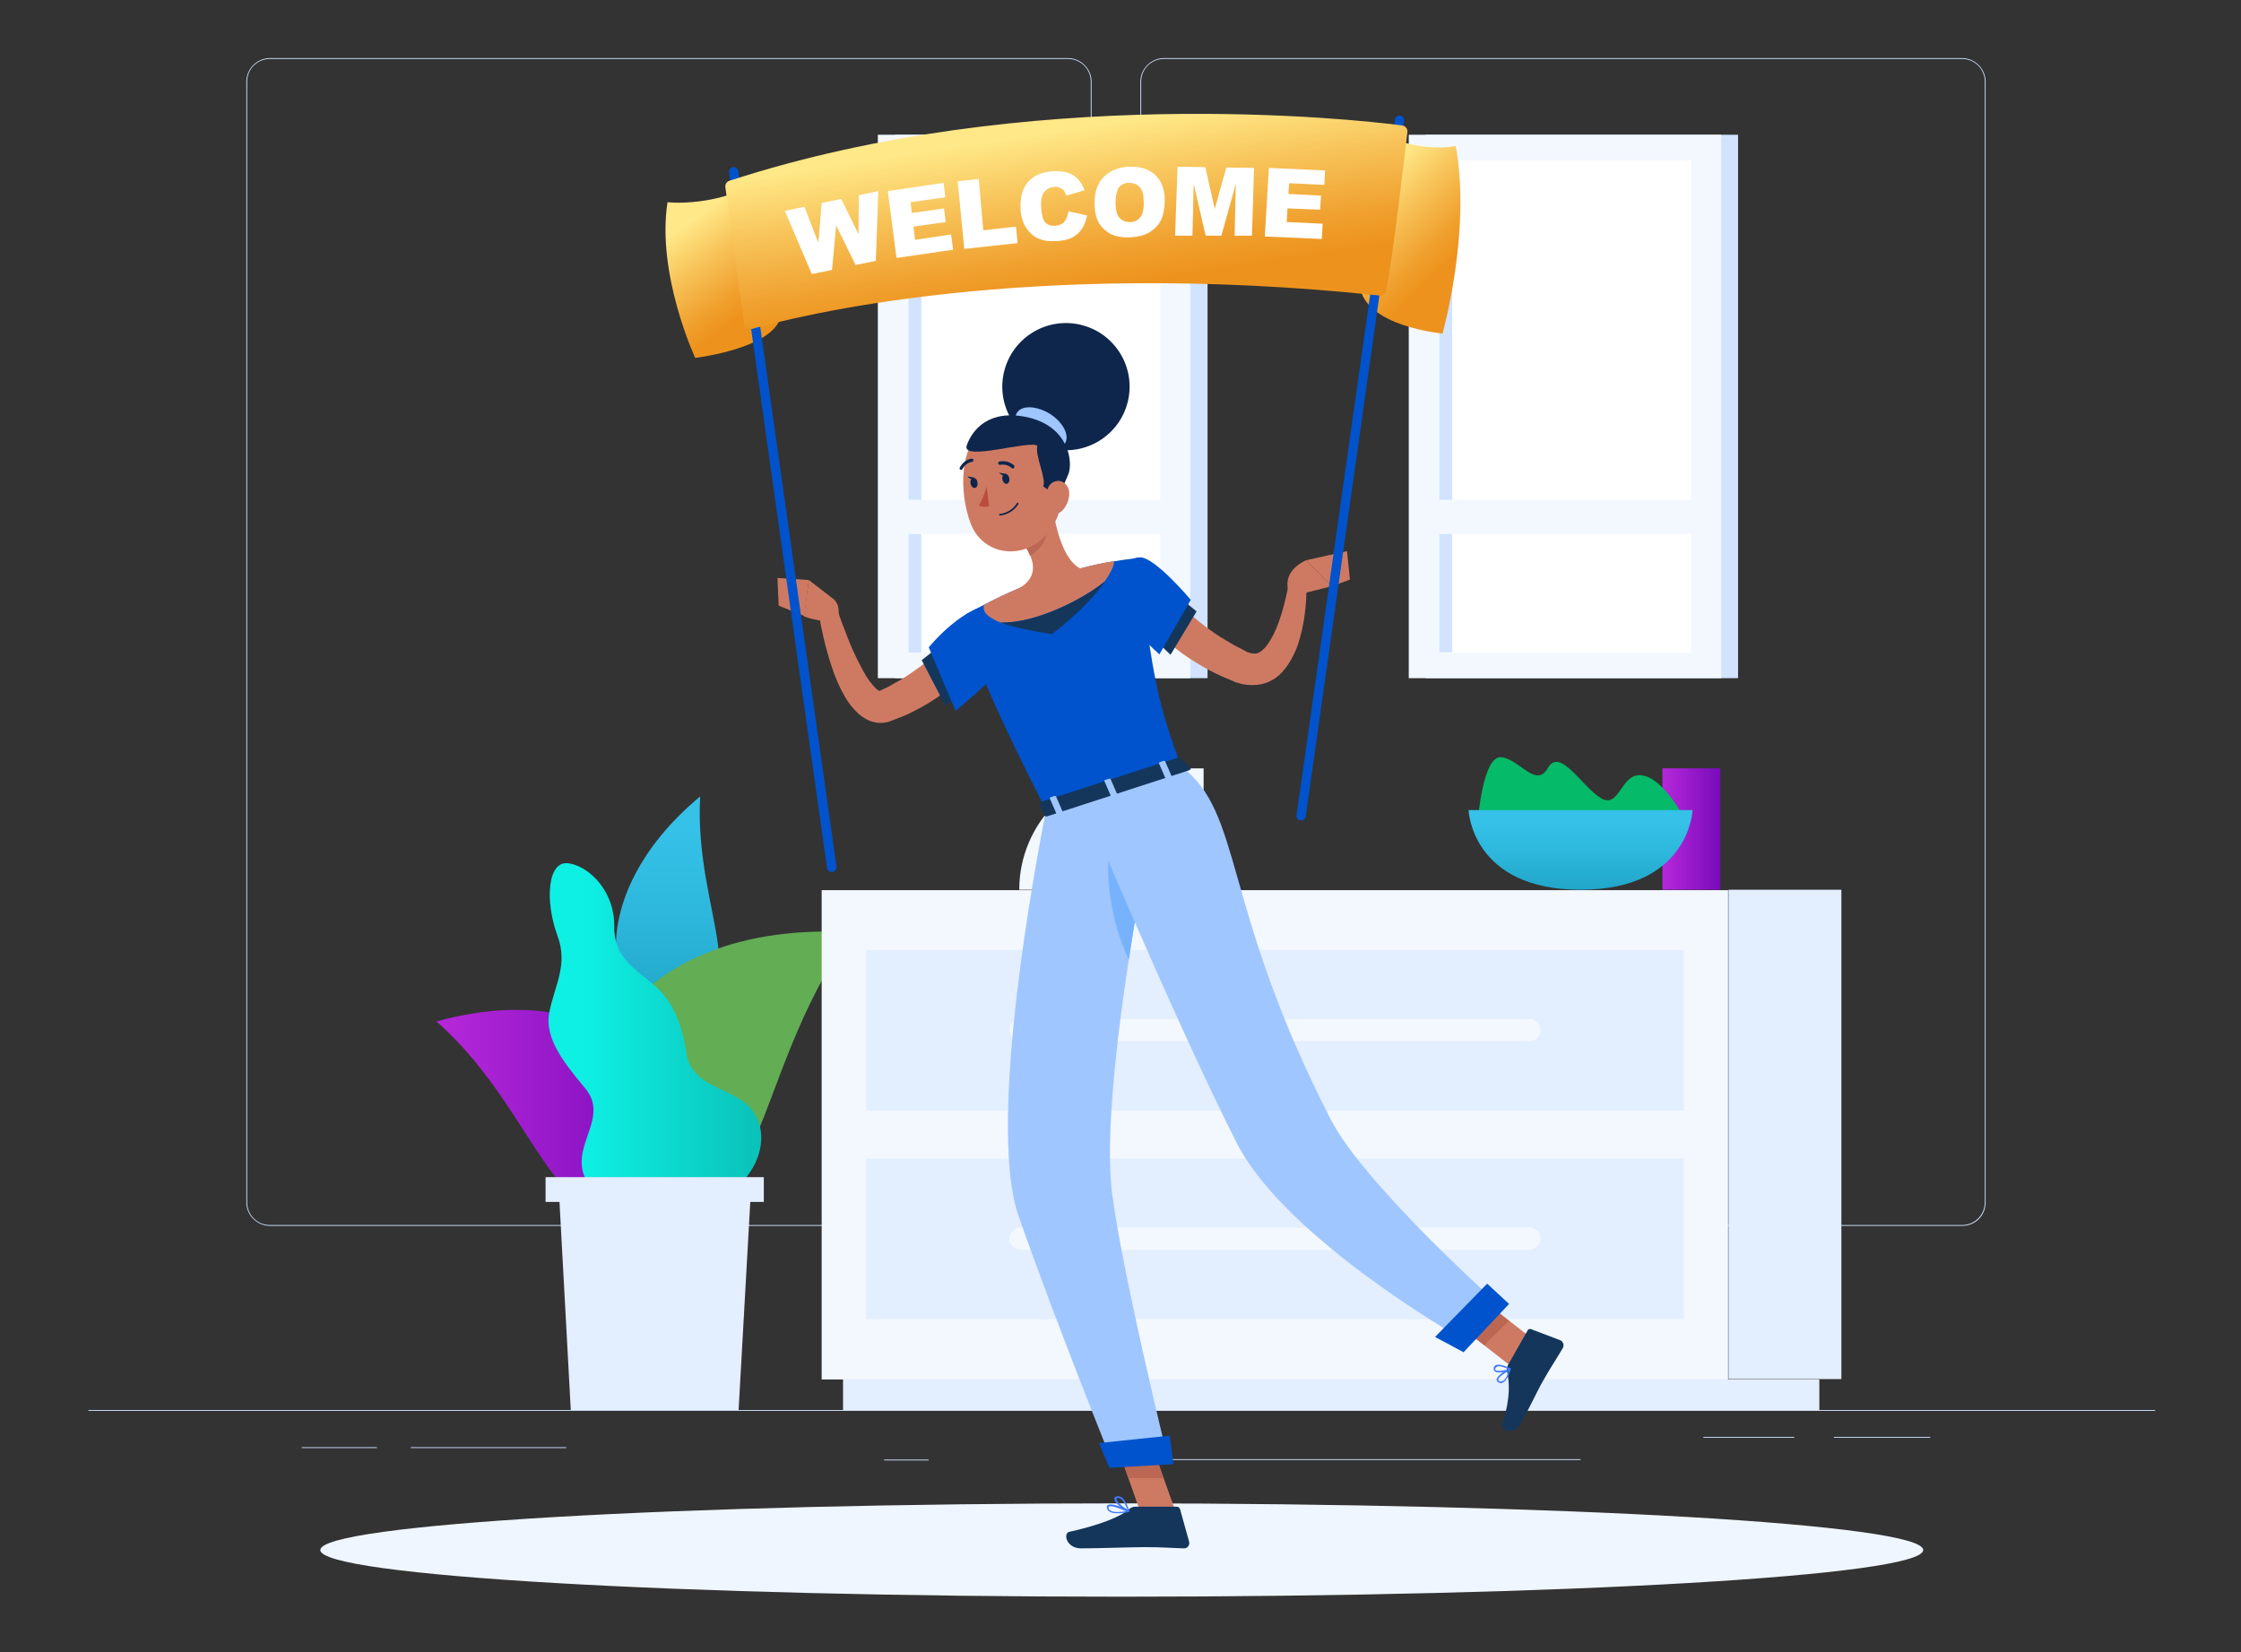 <svg width="887" height="654" viewBox="0 0 887 654" fill="none" xmlns="http://www.w3.org/2000/svg">
<rect x="0" y="0" width="887" height="654" fill="#333333" stroke="none"/>
<g clip-path="url(#clip0)">
<path d="M853 558.122H35V558.449H853V558.122Z" fill="#D1E3FF"/>
<path d="M764.002 568.746H725.883V569.073H764.002V568.746Z" fill="#D1E3FF"/>
<path d="M625.596 577.573H444.981V577.899H625.596V577.573Z" fill="#D1E3FF"/>
<path d="M367.599 577.736H349.93V578.063H367.599V577.736Z" fill="#D1E3FF"/>
<path d="M224.122 572.833H162.608V573.159H224.122V572.833Z" fill="#D1E3FF"/>
<path d="M710.178 568.746H674.186V569.073H710.178V568.746Z" fill="#D1E3FF"/>
<path d="M149.193 572.833H119.417V573.159H149.193V572.833Z" fill="#D1E3FF"/>
<path d="M422.732 485.225H106.82C101.749 485.225 97.495 480.976 97.495 475.909V32.316C97.495 27.25 101.749 23 106.82 23H422.732C427.804 23 432.057 27.25 432.057 32.316V475.909C432.057 481.139 427.967 485.225 422.732 485.225ZM106.82 23.327C101.912 23.327 97.822 27.25 97.822 32.316V475.909C97.822 480.812 101.749 484.899 106.82 484.899H422.732C427.64 484.899 431.73 480.976 431.73 475.909V32.316C431.73 27.413 427.804 23.327 422.732 23.327H106.82V23.327Z" fill="#D1E3FF"/>
<path d="M776.599 485.225H460.687C455.615 485.225 451.362 480.976 451.362 475.909V32.316C451.362 27.25 455.615 23 460.687 23H776.599C781.67 23 785.924 27.25 785.924 32.316V475.909C785.924 481.139 781.834 485.225 776.599 485.225ZM460.687 23.327C455.779 23.327 451.689 27.25 451.689 32.316V475.909C451.689 480.812 455.615 484.899 460.687 484.899H776.599C781.507 484.899 785.597 480.976 785.597 475.909V32.316C785.597 27.413 781.67 23.327 776.599 23.327H460.687V23.327Z" fill="#D1E3FF"/>
<path d="M564.251 268.433H687.933V53.338L564.251 53.338V268.433Z" fill="#D1E3FF"/>
<path d="M557.598 268.433H681.279V53.338L557.598 53.338V268.433Z" fill="#F3F8FF"/>
<path d="M669.357 258.383V63.555L569.724 63.555V258.383H669.357Z" fill="white"/>
<path d="M574.774 258.242V63.414H569.702V258.242H574.774Z" fill="#D1E3FF"/>
<path d="M562.669 211.385H676.371V197.818H562.669V211.385Z" fill="#F3F8FF"/>
<path d="M354.272 268.433H477.954V53.338L354.272 53.338V268.433Z" fill="#D1E3FF"/>
<path d="M347.456 268.433H471.137V53.338L347.456 53.338V268.433Z" fill="#F3F8FF"/>
<path d="M459.255 258.259L459.255 63.431L359.622 63.431L359.622 258.259H459.255Z" fill="white"/>
<path d="M364.671 258.282L364.671 63.454H359.6L359.6 258.282H364.671Z" fill="#D1E3FF"/>
<path d="M352.527 211.385H466.229V197.818H352.527V211.385Z" fill="#F3F8FF"/>
<path d="M264.04 401.541C241.79 404.647 227.884 356.267 277.128 315.242C274.51 362.641 302.977 396.147 264.04 401.541Z" fill="url(#paint0_linear)"/>
<path d="M247.68 464.958C215.287 442.403 237.537 363.295 337.496 369.015C294.306 427.039 304.122 504.349 247.68 464.958Z" fill="#63AD55"/>
<path d="M259.132 464.304C280.563 441.259 249.97 383.072 172.751 404.32C216.432 442.566 221.667 504.676 259.132 464.304Z" fill="url(#paint1_linear)"/>
<path d="M231.483 430.634C224.121 421.645 215.287 411.348 217.414 400.724C219.541 389.936 224.939 381.928 220.686 370.486C215.614 356.757 216.596 340.412 225.103 341.72C233.61 343.027 243.263 353.161 243.099 366.4C242.935 379.312 251.443 383.399 259.295 390.263C267.148 397.128 270.257 407.098 271.729 417.068C274.183 432.596 294.469 429.654 299.868 443.22C305.431 456.295 294.306 473.621 276.637 477.707C258.968 481.793 246.371 484.245 234.265 470.352C221.995 455.805 242.608 443.547 231.483 430.634Z" fill="url(#paint2_linear)"/>
<path d="M292.343 558.122H225.921L221.013 467.737H297.414L292.343 558.122Z" fill="#E3EEFF"/>
<path d="M302.322 465.939H215.941V475.745H302.322V465.939Z" fill="#E3EEFF"/>
<path d="M684.162 545.869H728.824V352.185H684.162V545.869Z" fill="#E3EEFF"/>
<path d="M333.684 558.261H720.107V546.002H333.684V558.261Z" fill="#E3EEFF"/>
<path d="M684.001 352.344H325.226V546.027H684.001V352.344Z" fill="#F3F8FF"/>
<path d="M666.495 376.043H342.895V439.624H666.495V376.043Z" fill="#E3EEFF"/>
<path d="M666.495 458.584H342.895V522.164H666.495V458.584Z" fill="#E3EEFF"/>
<path d="M403.918 412.165H605.309C607.763 412.165 609.726 410.204 609.726 407.752C609.726 405.3 607.763 403.339 605.309 403.339H403.918C401.464 403.339 399.5 405.3 399.5 407.752C399.664 410.204 401.627 412.165 403.918 412.165Z" fill="#F3F8FF"/>
<path d="M403.918 494.705H605.309C607.763 494.705 609.726 492.744 609.726 490.292C609.726 487.841 607.763 485.879 605.309 485.879H403.918C401.464 485.879 399.5 487.841 399.5 490.292C399.664 492.744 401.627 494.705 403.918 494.705Z" fill="#F3F8FF"/>
<path d="M680.904 304.127H658V352.18H680.904V304.127Z" fill="url(#paint3_linear)"/>
<path d="M585.023 324.068C585.023 324.068 636.23 372.611 666.659 323.904C666.659 323.904 658.643 308.213 649.972 306.906C641.465 305.598 641.138 320.472 633.612 315.895C626.086 311.319 617.416 295.628 612.671 303.964C607.927 312.3 601.383 300.368 594.185 299.714C586.986 299.06 585.023 324.068 585.023 324.068Z" fill="#05BA69"/>
<path d="M669.931 320.635C669.931 320.635 668.786 352.18 625.596 352.18C582.405 352.18 581.26 320.635 581.26 320.635H669.931Z" fill="url(#paint4_linear)"/>
<path d="M451.525 304.127H476.392V352.18H403.427C403.427 325.702 425.022 304.127 451.525 304.127Z" fill="#F3F8FF"/>
<path d="M444 632C619.196 632 761.22 623.731 761.22 613.531C761.22 603.33 619.196 595.061 444 595.061C268.804 595.061 126.78 603.33 126.78 613.531C126.78 623.731 268.804 632 444 632Z" fill="#F0F6FF"/>
<path d="M391.648 256.401C391.158 257.055 390.994 257.545 390.503 257.872C390.176 258.362 389.849 258.853 389.522 259.18C388.867 259.997 388.213 260.814 387.395 261.631C385.922 263.266 384.45 264.9 382.978 266.371C379.869 269.313 376.597 272.092 373.162 274.543C369.726 276.995 366.127 279.283 362.2 281.245C360.237 282.225 358.438 283.206 356.474 283.86L353.53 285.004L352.712 285.331C352.221 285.494 351.894 285.658 351.403 285.821C350.421 285.985 349.44 286.148 348.458 286.148C346.331 286.148 344.368 285.494 342.896 284.677C341.423 283.86 340.114 282.879 339.133 281.899C337.17 279.937 335.697 277.976 334.552 276.014C332.262 272.092 330.626 268.169 329.317 264.246C326.699 256.401 324.9 248.556 323.754 240.547L330.626 239.076C331.934 242.671 333.08 246.431 334.552 249.863C335.861 253.459 337.333 257.055 338.969 260.324C340.605 263.593 342.241 267.025 344.204 269.64C345.186 270.948 346.168 272.092 347.149 272.909C347.64 273.236 347.967 273.399 348.131 273.563C348.294 273.563 348.294 273.563 348.294 273.563H348.131L348.622 273.236L351.076 272.092C352.712 271.275 354.184 270.294 355.82 269.477C358.928 267.679 361.873 265.554 364.818 263.429C367.599 261.141 370.38 258.853 372.834 256.238C374.143 254.93 375.288 253.622 376.434 252.315C376.924 251.661 377.579 251.007 378.07 250.353L378.888 249.373L379.542 248.556L391.648 256.401Z" fill="#CE7A63"/>
<path d="M371.853 255.747L380.196 275.524L374.143 279.283L364.818 261.304L371.853 255.747Z" fill="#14365B"/>
<path d="M395.248 238.912C381.669 238.749 367.927 255.911 367.6 256.237L378.234 281.408C378.234 281.408 401.956 262.121 403.264 254.603C404.573 246.758 403.919 239.076 395.248 238.912Z" fill="#0053CC"/>
<path d="M329.48 236.787L320.155 229.596L318.192 243.979C318.192 243.979 327.353 247.575 332.098 244.469L331.934 241.854C331.934 239.729 331.116 237.932 329.48 236.787Z" fill="#CE7A63"/>
<path d="M307.722 228.779L308.212 239.729L318.356 243.816L320.155 229.596L307.722 228.779Z" fill="#CE7A63"/>
<path d="M512.713 235.643L527.109 232.047L516.966 221.75C516.966 221.75 507.641 225.51 509.931 233.682L512.713 235.643Z" fill="#CE7A63"/>
<path d="M534.307 229.432L533.162 218.155L516.966 221.75L527.109 232.047L534.307 229.432Z" fill="#CE7A63"/>
<path d="M465.596 599.147L452.017 600.455L440.892 568.746L454.307 567.439L465.596 599.147Z" fill="#CE7A63"/>
<path d="M609.727 532.461L599.748 542.105L574.226 522.164L584.206 512.521L609.727 532.461Z" fill="#CE7A63"/>
<path d="M596.966 540.143L604.656 526.577C604.983 526.087 605.474 525.923 605.964 526.087L617.58 530.5C618.725 530.99 619.216 532.461 618.562 533.605C615.78 538.345 614.308 540.307 610.872 546.354C608.746 549.95 604.819 558.449 601.874 563.516C599.093 568.419 593.858 565.968 594.676 563.68C597.948 553.056 597.457 547.171 596.476 542.595C596.312 541.778 596.476 540.961 596.966 540.143Z" fill="#14365B"/>
<path d="M449.399 596.369H465.759C466.413 596.369 466.904 596.859 467.068 597.349L470.667 610.262C470.994 611.569 470.013 612.877 468.704 612.877C462.978 612.713 460.197 612.386 452.998 612.386C448.581 612.386 434.184 612.877 427.967 612.877C421.914 612.877 420.769 606.829 423.223 606.339C434.348 603.887 443.673 600.455 447.109 597.186C447.763 596.696 448.581 596.369 449.399 596.369Z" fill="#14365B"/>
<path d="M440.892 568.746L446.618 585.091H460.524L454.307 567.439L440.892 568.746Z" fill="#BC6753"/>
<path d="M584.206 512.521L574.226 522.164L587.478 532.461L597.294 522.818L584.206 512.521Z" fill="#BC6753"/>
<path d="M382.16 243.325C382.16 243.325 376.597 247.575 414.062 320.635C435.33 313.771 457.252 306.742 467.559 303.474C459.706 282.062 455.289 268.659 451.199 220.77C451.199 220.77 439.256 221.914 427.477 225.019C411.608 229.269 404.082 232.374 403.264 232.865C393.121 237.114 382.16 243.325 382.16 243.325Z" fill="#0053CC"/>
<path d="M416.352 198.541C417.334 206.877 420.442 221.587 427.641 225.019C427.641 225.019 428.132 233.682 413.571 238.258C397.702 243.325 403.428 232.865 403.428 232.865C411.444 227.961 409.154 221.587 405.718 216.03L416.352 198.541Z" fill="#CE7A63"/>
<path d="M389.522 239.403C393.448 237.278 398.52 234.826 403.264 232.865C410.953 229.596 418.479 227.471 427.477 225.019C432.221 223.712 436.802 222.731 440.892 222.077C441.219 223.221 440.074 226 437.293 230.086C428.622 237.278 409.808 246.758 396.066 246.431C390.34 244.142 388.704 241.854 389.522 239.403Z" fill="#CE7A63"/>
<path d="M437.457 230.086C433.694 235.48 426.823 242.998 416.352 251.007C406.863 249.536 400.483 248.065 396.229 246.431C409.972 246.758 428.622 237.278 437.457 230.086Z" fill="#14365B"/>
<path d="M411.935 205.569L405.554 215.866C406.372 217.174 407.19 218.481 407.681 219.952C410.789 218.481 414.879 213.742 414.061 210.146C413.734 208.511 412.425 206.386 411.935 205.569Z" fill="#BC6753"/>
<path d="M419.624 183.177C420.442 196.907 421.096 202.627 415.043 210.473C406.045 222.241 389.031 220.279 384.123 207.04C379.706 195.272 379.051 174.841 391.812 167.813C404.246 160.785 418.806 169.448 419.624 183.177Z" fill="#CE7A63"/>
<path d="M446.475 158.624C449.559 145.069 441.061 131.582 427.493 128.5C413.925 125.418 400.425 133.908 397.34 147.463C394.256 161.019 402.754 174.506 416.322 177.588C429.89 180.67 443.39 172.179 446.475 158.624Z" fill="#0F264C"/>
<path d="M415.698 163.89C420.933 167.323 423.55 172.553 421.424 175.659C419.46 178.764 413.571 178.437 408.336 175.005C403.1 171.572 400.483 166.342 402.61 163.237C404.573 160.295 410.462 160.622 415.698 163.89Z" fill="#9FC6FF"/>
<path d="M412.917 192.494C414.225 189.388 409.481 180.072 410.626 176.476C407.845 174.024 380.36 182.85 382.651 176.312C384.777 170.101 391.485 161.766 406.863 165.198C423.223 168.957 424.696 183.014 422.896 187.59C421.097 192.167 418.479 196.743 418.479 196.743L412.917 192.494Z" fill="#0F264C"/>
<path d="M423.223 195.109C423.223 197.887 422.078 200.502 420.442 202.137C417.988 204.589 415.043 202.791 414.225 199.685C413.571 196.743 414.062 192.003 417.17 190.696C420.278 189.388 423.06 191.84 423.223 195.109Z" fill="#CE7A63"/>
<path d="M414.062 320.635C414.062 320.635 389.358 441.258 403.1 481.139C417.497 522.491 440.892 580.351 440.892 580.351L462.651 579.043C462.651 579.043 444.655 505.983 440.238 472.967C434.184 427.529 460.197 305.762 460.197 305.762L414.062 320.635Z" fill="#9FC6FF"/>
<path d="M464.45 579.534L439.092 581.005L435.002 571.198L462.978 568.256L464.45 579.534Z" fill="#0053CC"/>
<path d="M440.238 329.952C436.475 344.008 439.583 364.929 446.782 379.803C448.581 368.361 450.381 357.247 452.181 347.277C448.581 340.249 444.491 333.874 440.238 329.952Z" fill="#77B3FC"/>
<path d="M428.131 316.059C428.131 316.059 464.941 403.829 489.318 452.046C508.95 491.109 581.752 531.807 581.752 531.807L594.84 517.915C594.84 517.915 540.361 469.535 526.782 443.22C483.265 358.555 492.263 321.616 467.395 303.31L428.131 316.059Z" fill="#9FC6FF"/>
<path d="M597.294 516.117L579.298 535.24L568.009 529.192L588.623 508.108L597.294 516.117Z" fill="#0053CC"/>
<path d="M467.232 300.041L471.158 303.964C471.485 304.291 471.158 304.781 470.504 304.944L414.552 323.087C414.062 323.25 413.571 323.087 413.407 322.923L411.444 318.347C411.28 318.02 411.608 317.693 412.098 317.366L466.25 299.878C466.741 299.714 467.068 299.878 467.232 300.041Z" fill="#14365B"/>
<path d="M461.996 308.377L463.469 307.887C463.796 307.723 463.96 307.56 463.796 307.396L461.178 301.349C461.178 301.185 460.851 301.185 460.524 301.185L459.052 301.676C458.724 301.839 458.561 302.002 458.724 302.166L461.342 308.213C461.342 308.377 461.669 308.54 461.996 308.377Z" fill="#9FC6FF"/>
<path d="M418.806 322.27L420.279 321.779C420.606 321.616 420.77 321.452 420.606 321.289L417.988 315.241C417.988 315.078 417.661 315.078 417.334 315.078L415.862 315.568C415.534 315.732 415.371 315.895 415.534 316.059L418.152 322.106C418.152 322.27 418.479 322.433 418.806 322.27Z" fill="#9FC6FF"/>
<path d="M440.401 315.405L441.874 314.915C442.201 314.751 442.364 314.588 442.201 314.424L439.583 308.377C439.583 308.213 439.256 308.213 438.929 308.213L437.456 308.704C437.129 308.867 436.966 309.031 437.129 309.194L439.747 315.242C439.747 315.405 440.074 315.405 440.401 315.405Z" fill="#9FC6FF"/>
<path d="M399.502 189.388C399.665 190.532 399.174 191.513 398.356 191.513C397.702 191.676 396.884 190.696 396.72 189.715C396.557 188.571 397.048 187.59 397.866 187.59C398.52 187.427 399.338 188.244 399.502 189.388Z" fill="#0F264C"/>
<path d="M386.904 191.022C387.067 192.167 386.577 193.147 385.759 193.147C384.941 193.147 384.286 192.33 384.123 191.349C383.959 190.205 384.45 189.225 385.268 189.225C386.086 189.061 386.74 189.878 386.904 191.022Z" fill="#0F264C"/>
<path d="M385.759 189.061L382.978 188.571C382.978 188.734 384.614 190.532 385.759 189.061Z" fill="#0F264C"/>
<path d="M390.503 192.494C390.503 192.494 389.195 197.56 387.395 200.012C389.031 201.156 391.485 200.339 391.485 200.339L390.503 192.494Z" fill="#BA4D3C"/>
<path d="M395.738 204.098C395.575 204.098 395.411 203.935 395.411 203.771C395.411 203.608 395.575 203.444 395.738 203.444C400.646 202.791 402.446 199.195 402.446 199.195C402.446 199.031 402.773 199.031 402.937 199.031C403.1 199.031 403.1 199.358 403.1 199.522C402.937 199.685 400.974 203.444 395.738 204.098Z" fill="#0F264C"/>
<path d="M400.974 185.465C400.81 185.465 400.646 185.465 400.483 185.302C398.356 183.341 396.066 183.994 395.902 183.994C395.575 184.158 395.248 183.831 395.084 183.504C394.92 183.177 395.248 182.85 395.575 182.687C395.738 182.687 398.683 181.87 401.301 184.158C401.628 184.321 401.628 184.812 401.301 185.138C401.301 185.465 401.137 185.465 400.974 185.465Z" fill="#0F264C"/>
<path d="M380.524 185.956C380.36 185.956 380.36 185.956 380.197 185.956C379.869 185.792 379.706 185.465 379.869 185.139C381.505 181.87 384.45 181.543 384.614 181.543C384.941 181.543 385.268 181.706 385.268 182.197C385.268 182.523 385.105 182.85 384.614 182.85C384.45 182.85 382.16 183.177 380.851 185.792C380.851 185.792 380.687 185.956 380.524 185.956Z" fill="#0F264C"/>
<path d="M461.996 233.355L462.651 234.172L463.469 235.153C463.96 235.807 464.614 236.46 465.105 237.114C466.25 238.422 467.395 239.566 468.704 240.71C471.158 243.162 473.776 245.45 476.557 247.575C479.338 249.7 482.119 251.661 485.228 253.459C486.7 254.276 488.172 255.257 489.808 256.074L492.099 257.218L493.244 257.872C493.571 258.035 493.735 258.199 494.062 258.199C495.207 258.689 496.025 258.689 496.68 258.689C497.334 258.689 498.152 258.526 498.97 257.872C500.77 256.728 502.569 254.113 504.042 251.171C505.514 248.229 506.659 244.96 507.641 241.527C508.622 238.095 509.44 234.499 510.095 231.067L517.13 231.557C517.13 239.566 516.312 247.248 513.694 255.257C513.04 257.218 512.058 259.179 510.913 261.304C509.768 263.266 508.295 265.39 506.332 267.188C504.369 268.986 501.588 270.457 498.479 270.948C495.534 271.438 492.426 271.111 489.972 270.294C489.318 270.13 488.663 269.967 488.172 269.64L486.7 268.986L483.919 267.842C482.119 267.025 480.32 266.208 478.52 265.227C474.921 263.266 471.485 261.141 468.213 258.853C464.941 256.401 461.833 253.949 458.888 251.171C457.416 249.7 455.943 248.229 454.634 246.758C453.98 245.94 453.326 245.123 452.671 244.306L451.69 242.998C451.362 242.508 451.035 242.181 450.544 241.527L461.996 233.355Z" fill="#CE7A63"/>
<path d="M473.612 242.018L463.305 259.18L458.397 254.44L467.886 237.278L473.612 242.018Z" fill="#14365B"/>
<path d="M451.199 220.606C457.089 220.443 471.322 237.441 471.322 237.441L458.888 259.016C458.888 259.016 443.019 245.123 443.019 237.441C443.183 229.432 444.491 220.77 451.199 220.606Z" fill="#0053CC"/>
<path d="M594.185 547.498C593.694 547.498 593.367 547.335 592.877 547.008C592.386 546.681 592.386 546.191 592.386 546.027C592.549 544.229 596.966 541.941 597.457 541.614C597.621 541.614 597.784 541.614 597.784 541.614C597.948 541.778 597.948 541.778 597.948 541.941C597.457 543.739 596.312 546.681 594.676 547.335C594.513 547.498 594.349 547.498 594.185 547.498ZM597.13 542.595C595.33 543.576 593.204 545.047 593.04 546.027C593.04 546.191 593.04 546.354 593.204 546.518C593.531 546.845 594.022 546.845 594.349 546.845C595.494 546.518 596.476 545.047 597.13 542.595Z" fill="#407BFF"/>
<path d="M593.531 543.249C592.713 543.249 591.895 543.085 591.568 542.758C591.404 542.595 591.077 542.105 591.241 541.287C591.404 540.797 591.732 540.47 592.222 540.307C594.186 539.653 597.621 541.614 597.785 541.614C597.948 541.614 597.948 541.778 597.948 541.941C597.948 542.105 597.948 542.105 597.785 542.268C597.13 542.758 595.167 543.249 593.531 543.249ZM593.204 540.797C592.877 540.797 592.713 540.797 592.55 540.961C592.222 541.124 592.059 541.287 591.895 541.614C591.732 541.941 591.895 542.105 591.895 542.268C592.55 542.922 595.331 542.595 596.967 541.941C595.985 541.451 594.513 540.797 593.204 540.797Z" fill="#407BFF"/>
<path d="M442.201 598.984C440.892 598.984 439.747 598.82 438.929 598.167C438.438 597.84 438.111 597.186 438.111 596.532C438.111 596.042 438.274 595.715 438.602 595.715C440.074 594.734 445.636 597.186 446.782 597.84C446.945 597.84 446.945 598.003 446.945 598.167C446.945 598.33 446.782 598.494 446.618 598.494C445.473 598.82 443.673 598.984 442.201 598.984ZM439.583 596.205C439.256 596.205 439.092 596.205 438.929 596.369C438.929 596.369 438.765 596.532 438.765 596.696C438.765 597.186 438.929 597.513 439.42 597.84C440.728 598.82 443.837 598.494 445.636 598.167C443.51 597.186 440.892 596.205 439.583 596.205Z" fill="#407BFF"/>
<path d="M446.618 598.493C446.455 598.493 446.455 598.493 446.618 598.493C444.655 597.676 440.892 594.734 441.056 593.1C441.056 592.773 441.383 592.283 442.201 592.283C445.473 591.792 446.782 597.84 446.945 598.003C446.945 598.167 446.945 598.167 446.782 598.33C446.618 598.493 446.618 598.493 446.618 598.493ZM442.528 592.936H442.365C442.038 592.936 441.874 593.1 441.874 593.263C441.71 594.08 444.328 596.532 446.291 597.513C445.637 596.205 444.492 592.936 442.528 592.936Z" fill="#407BFF"/>
<path d="M398.192 187.59L395.411 187.1C395.411 187.1 397.047 189.061 398.192 187.59Z" fill="#0F264C"/>
<path d="M295.779 73.341C292.834 76.937 276.965 81.187 264.204 80.043C259.787 108.646 275.165 141.662 275.165 141.662C275.165 141.662 308.212 137.739 309.194 124.01C310.012 110.444 295.779 73.341 295.779 73.341Z" fill="url(#paint5_linear)"/>
<path d="M546.578 51.603C549.522 55.689 564.574 59.939 576.189 57.814C582.406 91.647 570.954 132.019 570.954 132.019C570.954 132.019 540.034 129.24 538.234 113.059C536.434 96.714 546.578 51.603 546.578 51.603Z" fill="url(#paint6_linear)"/>
<path d="M329.48 345.152C328.499 345.316 327.517 344.662 327.353 343.681L288.58 68.275C288.417 67.294 289.071 66.313 290.053 66.15C291.034 65.986 292.016 66.64 292.179 67.621L331.116 343.191C331.116 344.171 330.462 344.989 329.48 345.152Z" fill="#0053CC"/>
<path d="M514.676 324.721C515.657 324.885 516.639 324.231 516.802 323.25L555.739 47.844C555.903 46.863 555.248 45.882 554.267 45.719C553.285 45.556 552.304 46.209 552.14 47.19L513.203 322.597C512.876 323.577 513.694 324.558 514.676 324.721Z" fill="#0053CC"/>
<path d="M287.108 74.159L294.47 128.259C294.633 129.73 296.106 130.711 297.578 130.221C314.102 125.481 405.554 102.108 546.087 116.982C547.395 117.145 548.541 116.328 548.704 115.02C551.322 101.291 555.903 62.391 557.048 52.257C557.211 50.949 556.23 49.805 554.921 49.642C536.107 47.19 407.19 32.97 288.744 71.543C287.599 71.87 286.944 73.014 287.108 74.159Z" fill="url(#paint7_linear)"/>
<path d="M310.667 83.475L318.356 81.841L323.918 96.06L325.227 80.37L332.916 78.735L339.787 92.628L339.951 77.264L347.64 75.63L346.659 103.252L338.642 104.886L330.953 89.196L329.317 106.848L321.301 108.482L310.667 83.475Z" fill="white"/>
<path d="M351.403 75.63L373.489 72.361L374.143 78.081L360.401 80.043L360.892 84.292L373.652 82.494L374.307 87.888L361.546 89.686L362.2 94.916L376.434 92.791L377.252 98.839L354.838 102.108L351.403 75.63Z" fill="white"/>
<path d="M379.051 71.707L387.395 70.89L389.194 91.157L402.119 89.686L402.773 96.224L381.669 98.512L379.051 71.707Z" fill="white"/>
<path d="M422.896 83.638L430.258 85.273C429.931 87.398 429.113 89.032 428.295 90.503C427.313 91.974 426.004 93.118 424.532 93.936C423.06 94.753 421.096 95.243 418.642 95.407C415.698 95.57 413.244 95.407 411.444 94.589C409.481 93.936 407.845 92.465 406.372 90.503C404.9 88.378 404.082 85.763 403.918 82.494C403.755 78.081 404.736 74.486 406.863 72.034C409.154 69.419 412.426 68.111 416.679 67.784C420.115 67.621 422.732 68.111 424.696 69.255C426.659 70.563 428.295 72.524 429.276 75.303L422.078 77.427C421.751 76.61 421.424 76.12 421.26 75.63C420.769 74.976 420.115 74.649 419.46 74.322C418.806 73.995 417.988 73.832 417.17 73.995C415.37 74.159 413.898 74.976 412.916 76.61C412.262 77.754 411.935 79.552 412.098 82.004C412.262 84.946 412.753 87.071 413.734 88.052C414.716 89.032 416.025 89.522 417.661 89.359C419.297 89.196 420.442 88.705 421.26 87.725C422.078 86.744 422.569 85.436 422.896 83.638Z" fill="white"/>
<path d="M433.203 80.533C433.203 76.12 434.348 72.688 436.802 70.073C439.256 67.621 442.528 66.15 446.945 65.986C451.362 65.823 454.798 66.967 457.252 69.255C459.706 71.543 461.015 74.976 461.015 79.225C461.015 82.331 460.524 84.946 459.542 87.071C458.561 89.196 456.925 90.667 454.961 91.974C452.998 93.118 450.544 93.772 447.436 93.936C444.327 94.099 441.873 93.609 439.91 92.791C437.947 91.811 436.311 90.34 435.002 88.378C433.857 86.254 433.203 83.638 433.203 80.533ZM441.546 80.37C441.546 83.148 442.037 85.109 443.182 86.254C444.164 87.398 445.636 87.888 447.272 87.888C449.072 87.888 450.381 87.234 451.362 85.927C452.344 84.783 452.835 82.658 452.671 79.552C452.671 76.937 452.18 75.139 451.035 73.995C450.053 72.851 448.581 72.361 446.781 72.361C445.145 72.361 443.837 73.014 442.691 74.322C442.037 75.63 441.546 77.591 441.546 80.37Z" fill="white"/>
<path d="M466.087 65.986L477.048 66.15L480.811 82.658L485.391 66.313L496.353 66.477L495.535 93.282H488.663L489.154 72.688L483.428 93.282H477.211L472.467 72.688L471.976 93.282H465.105L466.087 65.986Z" fill="white"/>
<path d="M502.242 66.477L524.492 67.457L524.165 73.178L510.259 72.524L509.932 76.774L522.856 77.428L522.529 82.985L509.604 82.494L509.277 87.888L523.51 88.542L523.183 94.589L500.606 93.609L502.242 66.477Z" fill="white"/>
</g>
<defs>
<linearGradient id="paint0_linear" x1="264.252" y1="328.165" x2="264.252" y2="467.826" gradientUnits="userSpaceOnUse">
<stop stop-color="#35C1E8"/>
<stop offset="0.244" stop-color="#2DB7DC"/>
<stop offset="0.679" stop-color="#199DBE"/>
<stop offset="1" stop-color="#0786A3"/>
</linearGradient>
<linearGradient id="paint1_linear" x1="172.743" y1="438.589" x2="265.802" y2="438.589" gradientUnits="userSpaceOnUse">
<stop stop-color="#B628DA"/>
<stop offset="1" stop-color="#780BBA"/>
</linearGradient>
<linearGradient id="paint2_linear" x1="217.098" y1="411.275" x2="301.308" y2="411.275" gradientUnits="userSpaceOnUse">
<stop offset="0.155" stop-color="#0EF0E4"/>
<stop offset="1" stop-color="#0AC1B8"/>
</linearGradient>
<linearGradient id="paint3_linear" x1="657.998" y1="328.157" x2="680.904" y2="328.157" gradientUnits="userSpaceOnUse">
<stop stop-color="#B628DA"/>
<stop offset="1" stop-color="#780BBA"/>
</linearGradient>
<linearGradient id="paint4_linear" x1="625.598" y1="325.352" x2="625.598" y2="376.318" gradientUnits="userSpaceOnUse">
<stop stop-color="#35C1E8"/>
<stop offset="0.244" stop-color="#2DB7DC"/>
<stop offset="0.679" stop-color="#199DBE"/>
<stop offset="1" stop-color="#0786A3"/>
</linearGradient>
<linearGradient id="paint5_linear" x1="275.226" y1="86.357" x2="299.737" y2="120.243" gradientUnits="userSpaceOnUse">
<stop stop-color="#FFE887"/>
<stop offset="0.385" stop-color="#F7C359"/>
<stop offset="0.792" stop-color="#F0A02E"/>
<stop offset="1" stop-color="#ED931D"/>
</linearGradient>
<linearGradient id="paint6_linear" x1="548.343" y1="66.923" x2="578.71" y2="98.073" gradientUnits="userSpaceOnUse">
<stop stop-color="#FFE887"/>
<stop offset="0.385" stop-color="#F7C359"/>
<stop offset="0.792" stop-color="#F0A02E"/>
<stop offset="1" stop-color="#ED931D"/>
</linearGradient>
<linearGradient id="paint7_linear" x1="356.725" y1="61.313" x2="366.372" y2="124.265" gradientUnits="userSpaceOnUse">
<stop stop-color="#FFE887"/>
<stop offset="0.385" stop-color="#F7C359"/>
<stop offset="0.792" stop-color="#F0A02E"/>
<stop offset="1" stop-color="#ED931D"/>
</linearGradient>
<clipPath id="clip0">
<rect width="818" height="609" fill="white" transform="translate(35 23)"/>
</clipPath>
</defs>
</svg>
